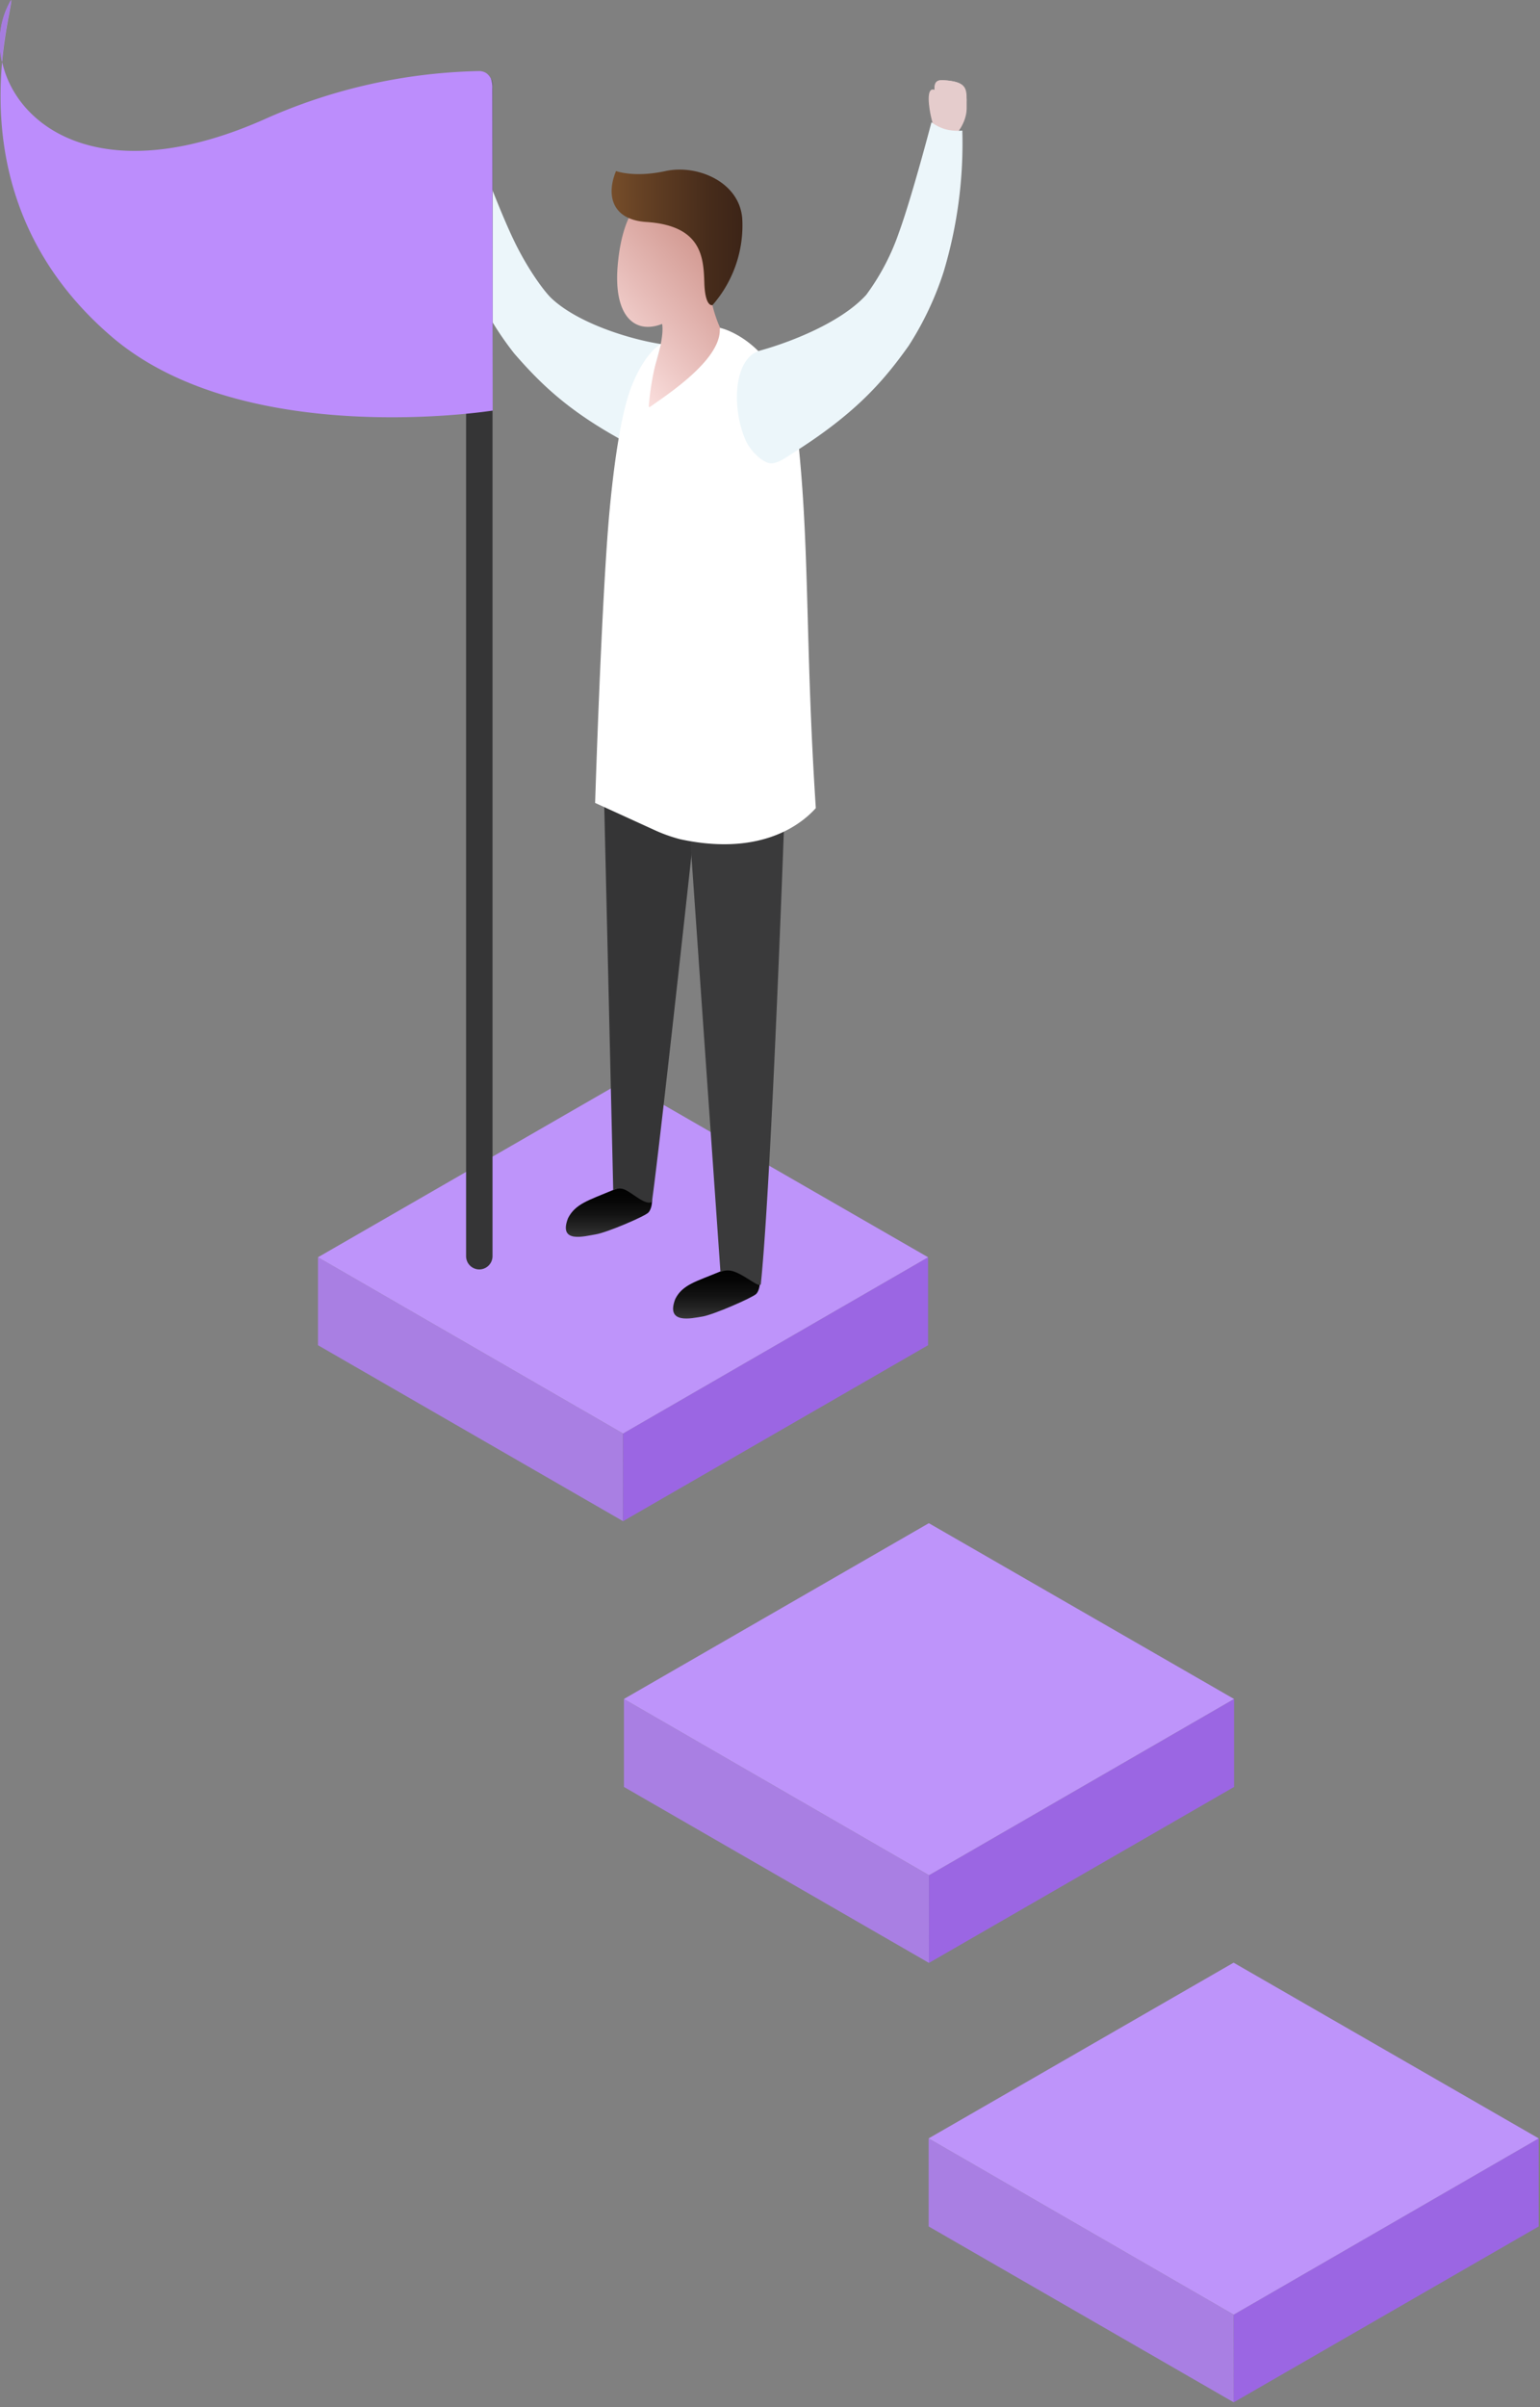 <svg xmlns="http://www.w3.org/2000/svg" width="256" height="400" viewBox="0 0 256 400"><rect x="0" y="0" width="256" height="400" fill="#808080" stroke="none"/><defs><linearGradient id="auaja" x1="73.51" x2="78.29" y1="15.92" y2="24.92" gradientUnits="userSpaceOnUse"><stop offset="0" stop-color="#e5cccc"/><stop offset=".34" stop-color="#e4caca"/><stop offset=".54" stop-color="#e1c3c1"/><stop offset=".69" stop-color="#dcb7b4"/><stop offset=".83" stop-color="#d4a5a0"/><stop offset=".95" stop-color="#ca8f86"/><stop offset="1" stop-color="#c6857b"/></linearGradient><linearGradient id="auajb" x1="73.68" x2="76.14" y1="15.8" y2="20.43" gradientUnits="userSpaceOnUse"><stop offset="0" stop-color="#e5cccc"/><stop offset=".2" stop-color="#e1c3c2"/><stop offset=".54" stop-color="#d7ada8"/><stop offset=".97" stop-color="#c7877e"/><stop offset="1" stop-color="#c6857b"/></linearGradient><linearGradient id="auajc" x1="101.23" x2="101.23" y1="197.1" y2="205.52" gradientUnits="userSpaceOnUse"><stop offset="0"/><stop offset=".26" stop-color="#050505"/><stop offset=".55" stop-color="#121212"/><stop offset=".85" stop-color="#282828"/><stop offset="1" stop-color="#363636"/></linearGradient><linearGradient id="auajd" x1="119.1" x2="119.1" y1="210.57" y2="219.08" gradientUnits="userSpaceOnUse"><stop offset="0"/><stop offset=".26" stop-color="#050505"/><stop offset=".55" stop-color="#121212"/><stop offset=".85" stop-color="#282828"/><stop offset="1" stop-color="#363636"/></linearGradient><linearGradient id="auaje" x1="99.01" x2="124.21" y1="59.16" y2="37.94" gradientUnits="userSpaceOnUse"><stop offset="0" stop-color="#fce2e1"/><stop offset=".4" stop-color="#e6bbb7"/><stop offset="1" stop-color="#c6857b"/></linearGradient><linearGradient id="auajf" x1="123.46" x2="101.72" y1="39.42" y2="39.53" gradientUnits="userSpaceOnUse"><stop offset="0" stop-color="#3c2417"/><stop offset=".27" stop-color="#472c1b"/><stop offset=".76" stop-color="#654124"/><stop offset="1" stop-color="#764d2a"/></linearGradient><linearGradient id="auajg" x1="152.01" x2="148.14" y1="22.16" y2="31.53" gradientUnits="userSpaceOnUse"><stop offset="0" stop-color="#e5cccc"/><stop offset=".34" stop-color="#e4caca"/><stop offset=".54" stop-color="#e1c3c1"/><stop offset=".69" stop-color="#dcb7b4"/><stop offset=".83" stop-color="#d4a5a0"/><stop offset=".95" stop-color="#ca8f86"/><stop offset="1" stop-color="#c6857b"/></linearGradient><linearGradient id="auajh" x1="151.82" x2="149.83" y1="22.07" y2="26.89" gradientUnits="userSpaceOnUse"><stop offset="0" stop-color="#e5cccc"/><stop offset=".2" stop-color="#e1c3c2"/><stop offset=".54" stop-color="#d7ada8"/><stop offset=".97" stop-color="#c7877e"/><stop offset="1" stop-color="#c6857b"/></linearGradient></defs><g><g><g><path fill="#a97fe3" d="M154.37 369.97v-14.63l50.704 29.286.01 14.573-50.714-29.23z"/></g><g><path fill="#9b66e3" d="M255.784 369.97v-14.63l-50.704 29.286V399.2l50.704-29.23z"/></g><g><path fill="#be94fa" d="M205.065 326.14l-50.695 29.202 50.714 29.286 50.704-29.286-50.723-29.202z"/></g><g><path fill="#a97fe3" d="M103.72 296.94v-14.62l50.704 29.286v14.573l-50.704-29.24z"/></g><g><path fill="#9b66e3" d="M205.144 296.94v-14.62l-50.705 29.286-.009 14.573 50.714-29.24z"/></g><g><path fill="#be94fa" d="M154.405 253.11l-50.685 29.211 50.714 29.287 50.704-29.287-50.733-29.211z"/></g><g><path fill="#a97fe3" d="M52.86 223.54v-14.62l50.704 29.286.01 14.573-50.714-29.24z"/></g><g><path fill="#9b66e3" d="M154.274 223.54v-14.62l-50.704 29.286v14.573l50.704-29.24z"/></g><g><path fill="#be94fa" d="M103.555 179.71L52.86 208.921l50.714 29.287 50.704-29.287-50.723-29.211z"/></g><g><path fill="url(#auaja)" d="M74.581 24.853c-.056-.216-2.131-1.878-2.413-4.479-.403-3.709-.187-4.394 3.296-5.023 1.07-.188 1.7 0 1.709 1.446 1.512-.742 1.146 3.248 1.042 4.225-.422 3.756-1.812 4.798-1.812 4.798z"/></g><g><path fill="url(#auajb)" d="M72.031 18.842c-.131-1.813-.169-2.949 3.465-3.512 1.08-.16 1.568 0 1.709 1.446.16 2.047.122 3.06-1.559 3.756-1.68.695-3.474.356-3.615-1.69z"/></g><g><path fill="#ecf6fa" d="M112.61 76.644c-.075 1.37-.413 0-1.784-.113-1.173-.075-3.051-1.098-5.634-2.432-10.122-5.267-15.023-9.962-19.718-15.37a52.404 52.404 0 0 1-6.958-11.7 74.122 74.122 0 0 1-5.286-23.08 7.727 7.727 0 0 0 2.817-.488 7.033 7.033 0 0 0 2.188-1.371s4.394 12.056 7.145 17.765c2.291 4.808 5.136 8.667 6.385 9.803 4.695 4.329 13.765 6.92 18.47 7.568 5.446.76 2.713 13.559 2.375 19.418z"/></g><g><path fill="url(#auajc)" d="M107.274 197.759s-1.765-1.531-5.568.075c-3.803 1.605-6.075 2.197-7.286 4.61-1.643 4.253 2.77 2.967 4.6 2.676 1.832-.291 8.104-2.958 8.761-3.624.658-.667 1.127-3.127-.507-3.737z"/></g><g><path fill="url(#auajd)" d="M125.187 211.265s-1.756-1.54-5.568.066c-3.813 1.606-6.15 2.103-7.362 4.517-1.643 4.253 2.657 3.22 4.488 2.93 1.831-.292 8.291-3.118 8.958-3.757.667-.638 1.127-3.183-.516-3.756z"/></g><g><path fill="#353536" d="M100.26 125.92l1.68 71.878a2.075 2.075 0 0 1 1.512-.244c1.315.254 3.756 2.892 4.92 2.16 1.569-11.202 8.348-73.944 8.348-73.944z"/></g><g><path fill="#3a3a3b" d="M114.13 130.66l5.634 80.704a3.099 3.099 0 0 1 1.83-.188c2.123.489 4.874 3.193 4.893 2.094 1.83-17.84 4.066-82.037 4.066-82.037z"/></g><g><path fill="url(#auaje)" d="M118.19 49.61c.253-5.248.056-17.765.056-17.765s-13.868-7.164-15.559 12.207c-.75 8.638 2.949 11.53 7.38 9.774.667 3.878-4.027 14.564-4.027 14.564l7.37-1.625 7.334-10.244a22.094 22.094 0 0 1-2.554-6.91z"/></g><g><path fill="url(#auajf)" d="M102.404 28.424s2.986 1.145 8.235 0c5.248-1.146 12.31 1.784 12.75 7.934a20.094 20.094 0 0 1-4.948 14.348s-1.23.44-1.361-3.756c-.131-4.197-.432-9.493-9.718-10.066-5.54-.394-6.667-4.338-4.958-8.46z"/></g><g><path fill="#fff" d="M132.827 74.69c-1.747-17.709-13.014-20.178-13.014-20.178s-.188-.216-.16.479c-.16 4.957-8.516 10.432-11.268 12.394-.234.178-.554.404-.535.113a46.44 46.44 0 0 1 2.038-10.329s-2.554 1.155-4.892 6.995C103.24 68.568 102 77.31 101.24 85.845c-1.296 14.967-2.31 47.578-2.31 47.578s5.634 2.572 9.765 4.46a25.596 25.596 0 0 0 4.385 1.577c12.667 2.732 19.578-1.878 22.535-5.174-1.727-26.46-1.032-41.887-2.788-59.596z"/></g><g><path fill="url(#auajg)" d="M158.713 22.726c0-.225 1.943-2.094 1.98-4.695.048-3.756-.224-4.385-3.755-4.695-1.09-.094-1.7.188-1.577 1.597-1.568-.601-.836 3.342-.63 4.31.77 3.661 2.254 4.6 2.254 4.6z"/></g><g><path fill="url(#auajh)" d="M160.683 16.494c0-1.812-.112-2.949-3.756-3.165-1.098-.065-1.568.188-1.577 1.597 0 2.056.169 3.06 1.878 3.633 1.709.573 3.502-.009 3.455-2.065z"/></g><g><path fill="#ecf6fa" d="M123.951 73.164c.827 1.878 3.118 4.038 4.47 3.822 1.164-.178 1.972-.78 4.394-2.347 9.587-6.198 14.085-11.334 18.226-17.165a52.17 52.17 0 0 0 5.821-12.3A74.178 74.178 0 0 0 159.97 21.7a7.953 7.953 0 0 1-2.817-.226 6.958 6.958 0 0 1-2.31-1.164s-3.248 12.413-5.418 18.357a38.432 38.432 0 0 1-5.427 10.328c-4.31 4.752-13.098 8.02-17.68 9.268-4.31 1.211-4.78 9.409-2.367 14.901z"/></g><g><path fill="#353536" d="M79.677 210.942a2.197 2.197 0 0 1-2.197-2.207V14.087a2.197 2.197 0 1 1 4.394 0v194.648a2.207 2.207 0 0 1-2.197 2.207z"/></g><g><path fill="#bc8dfc" d="M81.625 13.08c-.18-.38-.46-.704-.807-.94a2.188 2.188 0 0 0-1.202-.328 91.709 91.709 0 0 0-35.681 8.019C8.489 35.54-5.408 12.103 1.86 0c.319 2.103-10.235 32.948 16.788 56.019 22.038 18.78 63.259 12.206 63.259 12.206l-.057-53.52a4.282 4.282 0 0 0-.225-1.625z"/></g><g><path fill="#a67cde" d="M.305 10.272C.822 4.572 1.911.695 1.817 0A14.085 14.085 0 0 0 .305 10.272z"/></g></g></g></svg>
